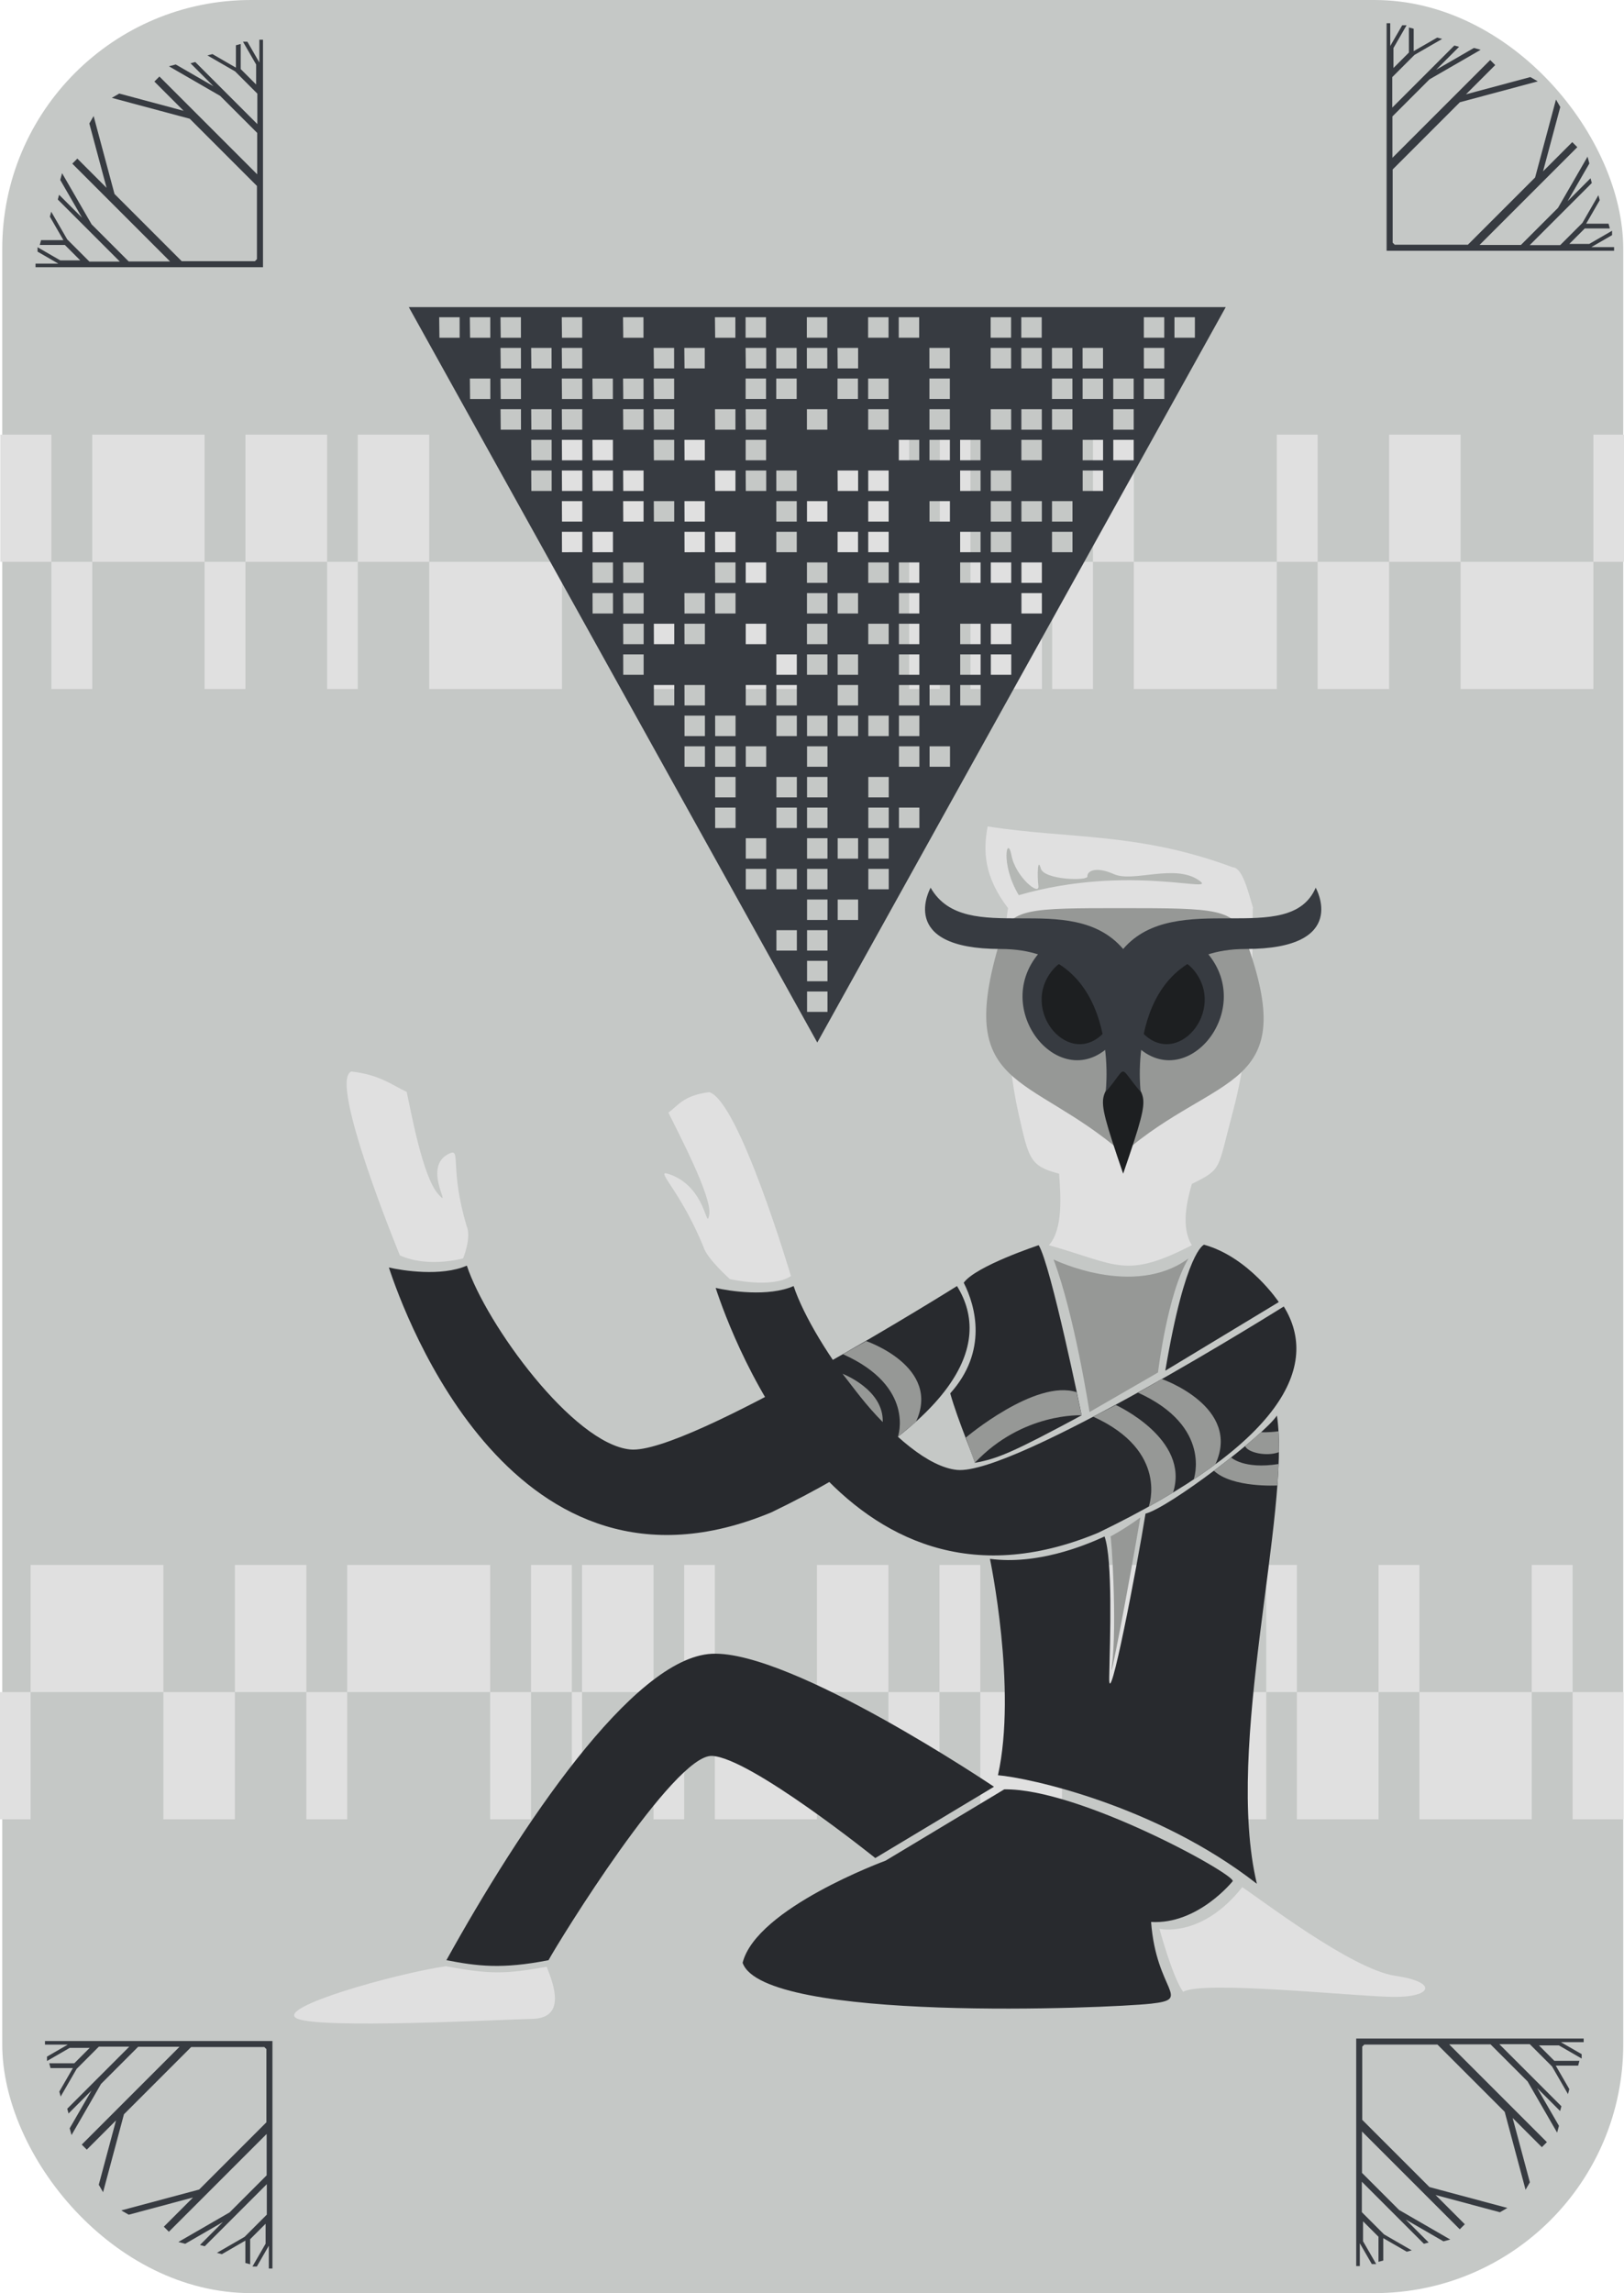 <?xml version="1.0" encoding="UTF-8" standalone="no"?>
<svg
   xmlns:dc="http://purl.org/dc/elements/1.1/"
   xmlns:cc="http://creativecommons.org/ns#"
   xmlns:rdf="http://www.w3.org/1999/02/22-rdf-syntax-ns#"
   xmlns:svg="http://www.w3.org/2000/svg"
   xmlns="http://www.w3.org/2000/svg"
   xmlns:sodipodi="http://sodipodi.sourceforge.net/DTD/sodipodi-0.dtd"
   xmlns:inkscape="http://www.inkscape.org/namespaces/inkscape"
   sodipodi:docname="owl-portrait.svg"
   inkscape:version="1.0.2 (e86c870879, 2021-01-15)"
   id="svg8"
   version="1.1"
   viewBox="0 0 210.388 297"
   height="297mm"
   width="210.388mm">
  <defs
     id="defs2">
    <inkscape:path-effect
       effect="bspline"
       id="path-effect15264"
       is_visible="true"
       lpeversion="1"
       weight="33.333"
       steps="2"
       helper_size="0"
       apply_no_weight="true"
       apply_with_weight="true"
       only_selected="false" />
    <inkscape:path-effect
       effect="bspline"
       id="path-effect15260"
       is_visible="true"
       lpeversion="1"
       weight="33.333"
       steps="2"
       helper_size="0"
       apply_no_weight="true"
       apply_with_weight="true"
       only_selected="false" />
    <inkscape:path-effect
       effect="bspline"
       id="path-effect15256"
       is_visible="true"
       lpeversion="1"
       weight="33.333"
       steps="2"
       helper_size="0"
       apply_no_weight="true"
       apply_with_weight="true"
       only_selected="false" />
    <inkscape:path-effect
       effect="bspline"
       id="path-effect15252"
       is_visible="true"
       lpeversion="1"
       weight="33.333"
       steps="2"
       helper_size="0"
       apply_no_weight="true"
       apply_with_weight="true"
       only_selected="false" />
    <inkscape:path-effect
       effect="bspline"
       id="path-effect15248"
       is_visible="true"
       lpeversion="1"
       weight="33.333"
       steps="2"
       helper_size="0"
       apply_no_weight="true"
       apply_with_weight="true"
       only_selected="false" />
    <inkscape:path-effect
       effect="bspline"
       id="path-effect15244"
       is_visible="true"
       lpeversion="1"
       weight="33.333"
       steps="2"
       helper_size="0"
       apply_no_weight="true"
       apply_with_weight="true"
       only_selected="false" />
    <inkscape:path-effect
       effect="bspline"
       id="path-effect15240"
       is_visible="true"
       lpeversion="1"
       weight="33.333"
       steps="2"
       helper_size="0"
       apply_no_weight="true"
       apply_with_weight="true"
       only_selected="false" />
    <inkscape:path-effect
       effect="bspline"
       id="path-effect15236"
       is_visible="true"
       lpeversion="1"
       weight="33.333"
       steps="2"
       helper_size="0"
       apply_no_weight="true"
       apply_with_weight="true"
       only_selected="false" />
  </defs>
  <sodipodi:namedview
     id="base"
     pagecolor="#ffffff"
     bordercolor="#666666"
     borderopacity="1.0"
     inkscape:pageopacity="0.0"
     inkscape:pageshadow="2"
     inkscape:zoom="4"
     inkscape:cx="521.68978"
     inkscape:cy="711.0957"
     inkscape:document-units="mm"
     inkscape:current-layer="g15214"
     inkscape:document-rotation="0"
     showgrid="false"
     showguides="true"
     inkscape:guide-bbox="true"
     inkscape:snap-intersection-paths="false"
     inkscape:snap-smooth-nodes="true"
     inkscape:snap-nodes="true"
     inkscape:window-width="2560"
     inkscape:window-height="1440"
     inkscape:window-x="0"
     inkscape:window-y="0"
     inkscape:window-maximized="0"
     fit-margin-top="0"
     fit-margin-left="0"
     fit-margin-right="0"
     fit-margin-bottom="0"
     inkscape:object-paths="true">
    <inkscape:grid
       type="xygrid"
       id="grid12756"
       originx="0.044"
       originy="0.09" />
  </sodipodi:namedview>
  <g
     inkscape:label="Layer 1"
     id="layer1"
     transform="translate(0.044,0.09)">
    <rect
       style="fill:#c5c8c6;fill-opacity:1;fill-rule:evenodd;stroke:none;stroke-width:0.265"
       id="rect5123"
       width="210"
       height="297"
       x="0.246"
       y="-0.09"
       ry="32.219" />
    <g
       id="g16238-9"
       style="fill:#e0e0e0"
       transform="rotate(180,103.29,138.646)">
      <rect
         style="opacity:1;fill:#e0e0e0;fill-opacity:1;fill-rule:evenodd;stroke:none;stroke-width:0.125;stroke-opacity:1"
         id="rect15940-2"
         width="17.198"
         height="16.473"
         x="0.204"
         y="188.142" />
      <rect
         style="fill:#e0e0e0;fill-opacity:1;fill-rule:evenodd;stroke:none;stroke-width:0.092;stroke-opacity:1"
         id="rect15940-3-81"
         width="9.26"
         height="16.473"
         x="17.402"
         y="204.616" />
      <rect
         style="fill:#e0e0e0;fill-opacity:1;fill-rule:evenodd;stroke:none;stroke-width:0.092;stroke-opacity:1"
         id="rect15940-3-4-8"
         width="9.26"
         height="16.473"
         x="26.663"
         y="188.142" />
      <rect
         style="fill:#e0e0e0;fill-opacity:1;fill-rule:evenodd;stroke:none;stroke-width:0.07;stroke-opacity:1"
         id="rect15940-3-8-6"
         width="5.292"
         height="16.473"
         x="35.923"
         y="204.616" />
      <rect
         style="fill:#e0e0e0;fill-opacity:1;fill-rule:evenodd;stroke:none;stroke-width:0.13;stroke-opacity:1"
         id="rect15940-3-47-5"
         width="18.521"
         height="16.473"
         x="41.215"
         y="188.142" />
      <rect
         style="fill:#e0e0e0;fill-opacity:1;fill-rule:evenodd;stroke:none;stroke-width:0.07;stroke-opacity:1"
         id="rect15940-3-9-5"
         width="5.292"
         height="16.473"
         x="59.735"
         y="204.616" />
      <rect
         style="fill:#e0e0e0;fill-opacity:1;fill-rule:evenodd;stroke:none;stroke-width:0.07;stroke-opacity:1"
         id="rect15940-3-95-5"
         width="5.292"
         height="16.473"
         x="65.027"
         y="188.142" />
      <rect
         style="fill:#e0e0e0;fill-opacity:1;fill-rule:evenodd;stroke:none;stroke-width:0.035;stroke-opacity:1"
         id="rect15940-3-6-0"
         width="1.323"
         height="16.473"
         x="70.319"
         y="204.616" />
      <rect
         style="fill:#e0e0e0;fill-opacity:1;fill-rule:evenodd;stroke:none;stroke-width:0.092;stroke-opacity:1"
         id="rect15940-3-2-0"
         width="9.26"
         height="16.473"
         x="71.642"
         y="188.142" />
      <rect
         style="fill:#e0e0e0;fill-opacity:1;fill-rule:evenodd;stroke:none;stroke-width:0.06;stroke-opacity:1"
         id="rect15940-3-5-2"
         width="3.969"
         height="16.473"
         x="80.902"
         y="204.616" />
      <rect
         style="fill:#e0e0e0;fill-opacity:1;fill-rule:evenodd;stroke:none;stroke-width:0.06;stroke-opacity:1"
         id="rect15940-3-955-9"
         width="3.969"
         height="16.473"
         x="84.871"
         y="188.142" />
      <rect
         style="fill:#e0e0e0;fill-opacity:1;fill-rule:evenodd;stroke:none;stroke-width:0.11;stroke-opacity:1"
         id="rect15940-3-479-1"
         width="13.229"
         height="16.473"
         x="88.84"
         y="204.616" />
      <rect
         style="fill:#e0e0e0;fill-opacity:1;fill-rule:evenodd;stroke:none;stroke-width:0.092;stroke-opacity:1"
         id="rect15940-3-50-7"
         width="9.26"
         height="16.473"
         x="102.069"
         y="188.142" />
      <rect
         style="fill:#e0e0e0;fill-opacity:1;fill-rule:evenodd;stroke:none;stroke-width:0.078;stroke-opacity:1"
         id="rect15940-3-0-0"
         width="6.615"
         height="16.473"
         x="111.329"
         y="204.616" />
      <rect
         style="fill:#e0e0e0;fill-opacity:1;fill-rule:evenodd;stroke:none;stroke-width:0.07;stroke-opacity:1"
         id="rect15940-3-3-1"
         width="5.292"
         height="16.473"
         x="117.944"
         y="188.142" />
      <rect
         style="fill:#e0e0e0;fill-opacity:1;fill-rule:evenodd;stroke:none;stroke-width:0.098;stroke-opacity:1"
         id="rect15940-3-3-9-21"
         width="10.583"
         height="16.473"
         x="123.235"
         y="204.616" />
      <rect
         style="fill:#e0e0e0;fill-opacity:1;fill-rule:evenodd;stroke:none;stroke-width:0.125;stroke-opacity:1"
         id="rect15940-3-3-9-5-8"
         width="17.198"
         height="16.473"
         x="133.819"
         y="188.142" />
      <rect
         style="fill:#e0e0e0;fill-opacity:1;fill-rule:evenodd;stroke:none;stroke-width:0.092;stroke-opacity:1"
         id="rect15940-3-3-9-8-0"
         width="9.26"
         height="16.473"
         x="151.017"
         y="204.616" />
      <rect
         style="fill:#e0e0e0;fill-opacity:1;fill-rule:evenodd;stroke:none;stroke-width:0.06;stroke-opacity:1"
         id="rect15940-3-3-9-2-5"
         width="3.969"
         height="16.473"
         x="160.277"
         y="188.142" />
      <rect
         style="fill:#e0e0e0;fill-opacity:1;fill-rule:evenodd;stroke:none;stroke-width:0.098;stroke-opacity:1"
         id="rect15940-3-3-9-9-8"
         width="10.583"
         height="16.473"
         x="164.246"
         y="204.616" />
      <rect
         style="fill:#e0e0e0;fill-opacity:1;fill-rule:evenodd;stroke:none;stroke-width:0.07;stroke-opacity:1"
         id="rect15940-3-3-9-6-9"
         width="5.292"
         height="16.473"
         x="174.829"
         y="188.142" />
      <rect
         style="fill:#e0e0e0;fill-opacity:1;fill-rule:evenodd;stroke:none;stroke-width:0.115;stroke-opacity:1"
         id="rect15940-3-3-9-62-1"
         width="14.552"
         height="16.473"
         x="180.121"
         y="204.616" />
      <rect
         style="fill:#e0e0e0;fill-opacity:1;fill-rule:evenodd;stroke:none;stroke-width:0.07;stroke-opacity:1"
         id="rect15940-3-3-9-90-2"
         width="5.292"
         height="16.473"
         x="194.673"
         y="188.142" />
      <rect
         style="fill:#e0e0e0;fill-opacity:1;fill-rule:evenodd;stroke:none;stroke-width:0.078;stroke-opacity:1"
         id="rect15940-3-3-9-55-0"
         width="6.615"
         height="16.473"
         x="199.965"
         y="204.616" />
      <rect
         style="fill:#e0e0e0;fill-opacity:1;fill-rule:evenodd;stroke:none;stroke-width:0.06;stroke-opacity:1"
         id="rect15940-8-4"
         width="3.969"
         height="16.473"
         x="-3.765"
         y="204.616" />
    </g>
    <path
       id="rect12772-94-2"
       style="fill:#373b41;fill-opacity:1;fill-rule:evenodd;stroke:none;stroke-width:0.132"
       d="m 104.51,128.323 h 2.646 v 2.646 h -2.646 z m 0,-3.969 h 2.646 V 127 h -2.646 z m 0,-3.969 h 2.646 v 2.646 h -2.646 z m -3.969,0 h 2.646 v 2.646 h -2.646 z m 7.938,-3.969 h 2.646 v 2.646 h -2.646 z m -3.969,0 h 2.646 v 2.646 h -2.646 z m 7.938,-3.969 h 2.646 v 2.646 h -2.646 z m -7.938,0 h 2.646 v 2.646 h -2.646 z m -3.969,0 h 2.646 v 2.646 h -2.646 z m -3.969,0 h 2.646 v 2.646 h -2.646 z m 15.875,-3.969 h 2.646 v 2.646 h -2.646 z m -3.969,0 h 2.646 v 2.646 h -2.646 z m -3.969,0 h 2.646 v 2.646 h -2.646 z m -7.937,0 h 2.646 v 2.646 h -2.646 z m 19.844,-3.969 h 2.646 v 2.646 h -2.646 z m -3.969,0 h 2.646 v 2.646 h -2.646 z m -7.938,0 h 2.646 v 2.646 h -2.646 z m -3.969,0 h 2.646 v 2.646 h -2.646 z m -7.937,0 h 2.646 v 2.646 H 92.604 Z m 19.844,-3.969 h 2.646 v 2.646 h -2.646 z m -7.938,0 h 2.646 v 2.646 h -2.646 z m -3.969,0 h 2.646 v 2.646 h -2.646 z m -7.937,0 h 2.646 v 2.646 H 92.604 Z m 27.781,-3.969 h 2.646 v 2.646 h -2.646 z m -3.969,0 h 2.646 v 2.646 h -2.646 z m -11.906,0 h 2.646 v 2.646 h -2.646 z m -7.937,0 h 2.646 v 2.646 h -2.646 z m -3.969,0 h 2.646 v 2.646 H 92.604 Z m -3.969,0 h 2.646 v 2.646 H 88.635 Z m 27.781,-3.969 h 2.646 v 2.646 h -2.646 z m -3.969,0 h 2.646 v 2.646 h -2.646 z m -3.969,0 h 2.646 v 2.646 h -2.646 z m -3.969,0 h 2.646 v 2.646 h -2.646 z m -3.969,0 h 2.646 v 2.646 h -2.646 z m -7.937,0 h 2.646 v 2.646 H 92.604 Z m -3.969,0 h 2.646 v 2.646 H 88.635 Z m 35.719,-3.969 h 2.646 v 2.646 h -2.646 z m -3.969,0 h 2.646 v 2.646 h -2.646 z m -3.969,0 h 2.646 v 2.646 h -2.646 z m -7.938,0 h 2.646 v 2.646 h -2.646 z m -7.938,0 h 2.646 v 2.646 h -2.646 z m -3.969,0 h 2.646 v 2.646 h -2.646 z m -7.937,0 h 2.646 v 2.646 H 88.635 Z m -3.969,0 h 2.646 v 2.646 H 84.667 Z m 43.656,-3.969 h 2.646 v 2.646 h -2.646 z m -3.969,0 h 2.646 v 2.646 h -2.646 z m -7.938,0 h 2.646 v 2.646 h -2.646 z m -7.938,0 h 2.646 v 2.646 h -2.646 z m -3.969,0 h 2.646 v 2.646 h -2.646 z m -3.969,0 h 2.646 v 2.646 h -2.646 z m -19.844,0 h 2.646 v 2.646 H 80.698 Z m 47.625,-3.969 h 2.646 v 2.646 h -2.646 z m -3.969,0 h 2.646 v 2.646 h -2.646 z m -7.938,0 h 2.646 v 2.646 h -2.646 z m -3.969,0 h 2.646 v 2.646 h -2.646 z m -7.938,0 h 2.646 v 2.646 h -2.646 z m -7.937,0 h 2.646 v 2.646 h -2.646 z m -7.937,0 h 2.646 v 2.646 H 88.635 Z m -3.969,0 h 2.646 v 2.646 H 84.667 Z m -3.969,0 h 2.646 v 2.646 H 80.698 Z m 51.594,-3.969 h 2.646 v 2.646 h -2.646 z m -15.875,0 h 2.646 v 2.646 h -2.646 z m -7.938,0 h 2.646 v 2.646 h -2.646 z m -3.969,0 h 2.646 v 2.646 h -2.646 z m -11.906,0 h 2.646 v 2.646 H 92.604 Z m -3.969,0 h 2.646 v 2.646 H 88.635 Z m -7.938,0 h 2.646 v 2.646 H 80.698 Z m -3.969,0 h 2.646 v 2.646 H 76.729 Z m 55.562,-3.969 h 2.646 v 2.646 h -2.646 z m -3.969,0 h 2.646 v 2.646 h -2.646 z m -3.969,0 h 2.646 v 2.646 h -2.646 z m -7.938,0 h 2.646 v 2.646 h -2.646 z m -3.969,0 h 2.646 v 2.646 h -2.646 z m -7.938,0 h 2.646 v 2.646 h -2.646 z m -7.937,0 h 2.646 v 2.646 h -2.646 z m -3.969,0 h 2.646 v 2.646 H 92.604 Z m -11.906,0 h 2.646 v 2.646 H 80.698 Z m -3.969,0 h 2.646 v 2.646 H 76.729 Z m 59.531,-3.969 h 2.646 v 2.646 h -2.646 z m -7.938,0 h 2.646 v 2.646 h -2.646 z m -3.969,0 h 2.646 v 2.646 h -2.646 z m -11.906,0 h 2.646 v 2.646 h -2.646 z m -3.969,0 h 2.646 v 2.646 h -2.646 z m -7.938,0 h 2.646 v 2.646 h -2.646 z m -7.937,0 h 2.646 v 2.646 H 92.604 Z m -3.969,0 h 2.646 v 2.646 H 88.635 Z m -11.906,0 h 2.646 v 2.646 H 76.729 Z m -3.969,0 h 2.646 v 2.646 H 72.76 Z m 63.5,-3.969 h 2.646 v 2.646 h -2.646 z m -3.969,0 h 2.646 v 2.646 h -2.646 z m -3.969,0 h 2.646 v 2.646 h -2.646 z m -7.937,0 h 2.646 v 2.646 h -2.646 z m -7.938,0 h 2.646 v 2.646 h -2.646 z m -7.938,0 h 2.646 v 2.646 h -2.646 z m -3.969,0 h 2.646 v 2.646 h -2.646 z m -11.906,0 h 2.646 v 2.646 H 88.635 Z m -3.969,0 h 2.646 v 2.646 H 84.667 Z m -3.969,0 h 2.646 v 2.646 H 80.698 Z m -7.938,0 h 2.646 v 2.646 H 72.76 Z m 67.469,-3.969 h 2.646 V 63.5 h -2.646 z m -11.906,0 h 2.646 V 63.5 h -2.646 z m -3.969,0 h 2.646 V 63.5 h -2.646 z m -11.906,0 h 2.646 V 63.5 h -2.646 z m -3.969,0 H 111.125 V 63.5 h -2.646 z m -7.938,0 h 2.646 V 63.5 h -2.646 z m -3.969,0 H 99.219 V 63.5 h -2.646 z m -3.969,0 h 2.646 V 63.5 H 92.604 Z m -11.906,0 h 2.646 V 63.5 H 80.698 Z m -3.969,0 h 2.646 V 63.5 H 76.729 Z m -3.969,0 h 2.646 V 63.5 H 72.76 Z m -3.969,0 h 2.646 V 63.5 H 68.792 Z m 75.406,-3.969 h 2.646 v 2.646 h -2.646 z m -3.969,0 h 2.646 v 2.646 h -2.646 z m -7.938,0 h 2.646 v 2.646 h -2.646 z m -7.937,0 h 2.646 v 2.646 h -2.646 z m -3.969,0 h 2.646 v 2.646 h -2.646 z m -3.969,0 h 2.646 v 2.646 h -2.646 z m -19.844,0 h 2.646 v 2.646 h -2.646 z m -7.937,0 h 2.646 V 59.531 H 88.635 Z m -3.969,0 h 2.646 V 59.531 H 84.667 Z m -7.938,0 h 2.646 V 59.531 H 76.729 Z m -3.969,0 h 2.646 V 59.531 H 72.76 Z m -3.969,0 h 2.646 V 59.531 H 68.792 Z m 75.406,-3.969 h 2.646 V 55.562 h -2.646 z m -7.938,0 h 2.646 V 55.562 h -2.646 z m -3.969,0 h 2.646 V 55.562 h -2.646 z m -3.969,0 h 2.646 V 55.562 h -2.646 z m -7.937,0 h 2.646 V 55.562 h -2.646 z m -7.938,0 h 2.646 V 55.562 h -2.646 z m -7.938,0 h 2.646 V 55.562 h -2.646 z m -7.937,0 H 99.219 V 55.562 h -2.646 z m -3.969,0 h 2.646 V 55.562 H 92.604 Z m -7.938,0 h 2.646 V 55.562 H 84.667 Z m -3.969,0 h 2.646 V 55.562 H 80.698 Z m -7.938,0 h 2.646 V 55.562 H 72.76 Z m -3.969,0 h 2.646 V 55.562 H 68.792 Z m -3.969,0 h 2.646 V 55.562 H 64.823 Z m 83.344,-3.969 h 2.646 v 2.646 h -2.646 z m -3.969,0 h 2.646 v 2.646 h -2.646 z m -3.969,0 h 2.646 v 2.646 h -2.646 z m -3.969,0 h 2.646 v 2.646 h -2.646 z m -15.875,0 h 2.646 v 2.646 h -2.646 z m -7.938,0 h 2.646 v 2.646 h -2.646 z m -3.969,0 h 2.646 v 2.646 h -2.646 z m -7.938,0 h 2.646 v 2.646 h -2.646 z m -3.969,0 h 2.646 v 2.646 h -2.646 z m -11.906,0 h 2.646 V 51.594 H 84.667 Z m -3.969,0 h 2.646 V 51.594 H 80.698 Z m -3.969,0 h 2.646 V 51.594 H 76.729 Z m -3.969,0 h 2.646 V 51.594 H 72.76 Z m -7.938,0 h 2.646 V 51.594 H 64.823 Z m -3.969,0 h 2.646 V 51.594 H 60.854 Z m 87.312,-3.969 h 2.646 V 47.625 h -2.646 z m -7.938,0 h 2.646 V 47.625 h -2.646 z m -3.969,0 h 2.646 V 47.625 h -2.646 z m -3.969,0 h 2.646 V 47.625 h -2.646 z m -3.969,0 h 2.646 V 47.625 h -2.646 z m -7.937,0 h 2.646 V 47.625 h -2.646 z m -11.906,0 H 111.125 V 47.625 h -2.646 z m -3.969,0 h 2.646 V 47.625 h -2.646 z m -3.969,0 h 2.646 V 47.625 h -2.646 z m -3.969,0 H 99.219 V 47.625 h -2.646 z m -7.937,0 h 2.646 V 47.625 H 88.635 Z m -3.969,0 h 2.646 V 47.625 H 84.667 Z m -11.906,0 h 2.646 V 47.625 H 72.76 Z m -3.969,0 h 2.646 V 47.625 H 68.792 Z m -3.969,0 h 2.646 V 47.625 H 64.823 Z m 87.312,-3.969 h 2.646 v 2.646 h -2.646 z m -3.969,0 h 2.646 v 2.646 h -2.646 z m -15.875,0 h 2.646 v 2.646 h -2.646 z m -3.969,0 h 2.646 v 2.646 h -2.646 z m -11.906,0 h 2.646 v 2.646 h -2.646 z m -3.969,0 h 2.646 v 2.646 h -2.646 z m -7.938,0 h 2.646 v 2.646 h -2.646 z m -7.937,0 h 2.646 v 2.646 h -2.646 z m -3.969,0 h 2.646 V 43.656 H 92.604 Z m -11.906,0 h 2.646 V 43.656 H 80.698 Z m -7.938,0 h 2.646 V 43.656 H 72.76 Z m -7.938,0 h 2.646 V 43.656 H 64.823 Z m -3.969,0 h 2.646 V 43.656 H 60.854 Z m -3.969,0 h 2.646 V 43.656 H 56.885 Z M 52.917,39.687 H 158.75 L 105.833,134.938 Z" />
    <g
       id="g16238"
       style="fill:#e0e0e0"
       transform="translate(3.72,14.453)">
      <rect
         style="opacity:1;fill:#e0e0e0;fill-opacity:1;fill-rule:evenodd;stroke:none;stroke-width:0.125;stroke-opacity:1"
         id="rect15940"
         width="17.198"
         height="16.473"
         x="0.204"
         y="188.142" />
      <rect
         style="fill:#e0e0e0;fill-opacity:1;fill-rule:evenodd;stroke:none;stroke-width:0.092;stroke-opacity:1"
         id="rect15940-3"
         width="9.26"
         height="16.473"
         x="17.402"
         y="204.616" />
      <rect
         style="fill:#e0e0e0;fill-opacity:1;fill-rule:evenodd;stroke:none;stroke-width:0.092;stroke-opacity:1"
         id="rect15940-3-4"
         width="9.26"
         height="16.473"
         x="26.663"
         y="188.142" />
      <rect
         style="fill:#e0e0e0;fill-opacity:1;fill-rule:evenodd;stroke:none;stroke-width:0.07;stroke-opacity:1"
         id="rect15940-3-8"
         width="5.292"
         height="16.473"
         x="35.923"
         y="204.616" />
      <rect
         style="fill:#e0e0e0;fill-opacity:1;fill-rule:evenodd;stroke:none;stroke-width:0.13;stroke-opacity:1"
         id="rect15940-3-47"
         width="18.521"
         height="16.473"
         x="41.215"
         y="188.142" />
      <rect
         style="fill:#e0e0e0;fill-opacity:1;fill-rule:evenodd;stroke:none;stroke-width:0.07;stroke-opacity:1"
         id="rect15940-3-9"
         width="5.292"
         height="16.473"
         x="59.735"
         y="204.616" />
      <rect
         style="fill:#e0e0e0;fill-opacity:1;fill-rule:evenodd;stroke:none;stroke-width:0.07;stroke-opacity:1"
         id="rect15940-3-95"
         width="5.292"
         height="16.473"
         x="65.027"
         y="188.142" />
      <rect
         style="fill:#e0e0e0;fill-opacity:1;fill-rule:evenodd;stroke:none;stroke-width:0.035;stroke-opacity:1"
         id="rect15940-3-6"
         width="1.323"
         height="16.473"
         x="70.319"
         y="204.616" />
      <rect
         style="fill:#e0e0e0;fill-opacity:1;fill-rule:evenodd;stroke:none;stroke-width:0.092;stroke-opacity:1"
         id="rect15940-3-2"
         width="9.26"
         height="16.473"
         x="71.642"
         y="188.142" />
      <rect
         style="fill:#e0e0e0;fill-opacity:1;fill-rule:evenodd;stroke:none;stroke-width:0.06;stroke-opacity:1"
         id="rect15940-3-5"
         width="3.969"
         height="16.473"
         x="80.902"
         y="204.616" />
      <rect
         style="fill:#e0e0e0;fill-opacity:1;fill-rule:evenodd;stroke:none;stroke-width:0.06;stroke-opacity:1"
         id="rect15940-3-955"
         width="3.969"
         height="16.473"
         x="84.871"
         y="188.142" />
      <rect
         style="fill:#e0e0e0;fill-opacity:1;fill-rule:evenodd;stroke:none;stroke-width:0.11;stroke-opacity:1"
         id="rect15940-3-479"
         width="13.229"
         height="16.473"
         x="88.84"
         y="204.616" />
      <rect
         style="fill:#e0e0e0;fill-opacity:1;fill-rule:evenodd;stroke:none;stroke-width:0.092;stroke-opacity:1"
         id="rect15940-3-50"
         width="9.26"
         height="16.473"
         x="102.069"
         y="188.142" />
      <rect
         style="fill:#e0e0e0;fill-opacity:1;fill-rule:evenodd;stroke:none;stroke-width:0.078;stroke-opacity:1"
         id="rect15940-3-0"
         width="6.615"
         height="16.473"
         x="111.329"
         y="204.616" />
      <rect
         style="fill:#e0e0e0;fill-opacity:1;fill-rule:evenodd;stroke:none;stroke-width:0.07;stroke-opacity:1"
         id="rect15940-3-3"
         width="5.292"
         height="16.473"
         x="117.944"
         y="188.142" />
      <rect
         style="fill:#e0e0e0;fill-opacity:1;fill-rule:evenodd;stroke:none;stroke-width:0.098;stroke-opacity:1"
         id="rect15940-3-3-9"
         width="10.583"
         height="16.473"
         x="123.235"
         y="204.616" />
      <rect
         style="fill:#e0e0e0;fill-opacity:1;fill-rule:evenodd;stroke:none;stroke-width:0.125;stroke-opacity:1"
         id="rect15940-3-3-9-5"
         width="17.198"
         height="16.473"
         x="133.819"
         y="188.142" />
      <rect
         style="fill:#e0e0e0;fill-opacity:1;fill-rule:evenodd;stroke:none;stroke-width:0.092;stroke-opacity:1"
         id="rect15940-3-3-9-8"
         width="9.26"
         height="16.473"
         x="151.017"
         y="204.616" />
      <rect
         style="fill:#e0e0e0;fill-opacity:1;fill-rule:evenodd;stroke:none;stroke-width:0.06;stroke-opacity:1"
         id="rect15940-3-3-9-2"
         width="3.969"
         height="16.473"
         x="160.277"
         y="188.142" />
      <rect
         style="fill:#e0e0e0;fill-opacity:1;fill-rule:evenodd;stroke:none;stroke-width:0.098;stroke-opacity:1"
         id="rect15940-3-3-9-9"
         width="10.583"
         height="16.473"
         x="164.246"
         y="204.616" />
      <rect
         style="fill:#e0e0e0;fill-opacity:1;fill-rule:evenodd;stroke:none;stroke-width:0.07;stroke-opacity:1"
         id="rect15940-3-3-9-6"
         width="5.292"
         height="16.473"
         x="174.829"
         y="188.142" />
      <rect
         style="fill:#e0e0e0;fill-opacity:1;fill-rule:evenodd;stroke:none;stroke-width:0.115;stroke-opacity:1"
         id="rect15940-3-3-9-62"
         width="14.552"
         height="16.473"
         x="180.121"
         y="204.616" />
      <rect
         style="fill:#e0e0e0;fill-opacity:1;fill-rule:evenodd;stroke:none;stroke-width:0.07;stroke-opacity:1"
         id="rect15940-3-3-9-90"
         width="5.292"
         height="16.473"
         x="194.673"
         y="188.142" />
      <rect
         style="fill:#e0e0e0;fill-opacity:1;fill-rule:evenodd;stroke:none;stroke-width:0.078;stroke-opacity:1"
         id="rect15940-3-3-9-55"
         width="6.615"
         height="16.473"
         x="199.965"
         y="204.616" />
      <rect
         style="fill:#e0e0e0;fill-opacity:1;fill-rule:evenodd;stroke:none;stroke-width:0.06;stroke-opacity:1"
         id="rect15940-8"
         width="3.969"
         height="16.473"
         x="-3.765"
         y="204.616" />
    </g>
    <g
       id="g15214"
       transform="translate(3.765,-6.178)">
      <path
         style="fill:#e0e0e0;fill-opacity:1;stroke:none;stroke-width:0.265px;stroke-linecap:butt;stroke-linejoin:miter;stroke-opacity:1"
         d="m 132.075,167.363 c 1.869,-2.07 1.521,-6.505 1.323,-9.26 -3.846,-1 -3.926,-1.942 -5.292,-7.938 -1.458,-6.401 -2.453,-19.611 -1.323,-26.458 -3.151,-4.115 -3.229,-7.435 -2.646,-10.583 10.517,1.653 19.49,0.727 31.75,5.292 1.212,0.049 1.908,2.779 2.646,5.292 -0.273,-0.531 0.699,14.056 -2.646,26.458 -2.02,7.49 -1.284,7.264 -5.292,9.26 -0.56,1.954 -1.505,5.519 0,7.938 -8.627,4.424 -9.592,2.517 -18.521,0 z"
         id="path15114"
         sodipodi:nodetypes="ccsccccsccc" />
      <g
         id="g15086"
         transform="matrix(0.857,0,0,1,32.857,-29.751)"
         inkscape:label="mask">
        <path
           style="fill:#969896;fill-opacity:1;stroke:none;stroke-width:0.274px;stroke-linecap:butt;stroke-linejoin:miter;stroke-opacity:1"
           d="m 126.98,153.458 c 14.231,1e-5 16.829,0.085 18.501,3.969 8.539,19.844 -4.269,17.198 -18.501,27.781 -14.231,-10.583 -25.617,-7.938 -18.501,-27.781 1.423,-3.969 4.269,-3.969 18.501,-3.969 z"
           id="path15031"
           sodipodi:nodetypes="cscsc" />
        <path
           style="fill:#1d1f21;fill-opacity:1;stroke:none;stroke-width:0.265px;stroke-linecap:butt;stroke-linejoin:miter;stroke-opacity:1"
           d="m 127,171.979 c -2.646,7.938 -5.292,2.646 0,15.875 5.292,-13.229 2.646,-7.938 0,-15.875 z"
           id="path15000"
           sodipodi:nodetypes="ccc" />
        <path
           style="fill:#373b41;fill-opacity:1;stroke:none;stroke-width:0.304px;stroke-linecap:butt;stroke-linejoin:miter;stroke-opacity:1"
           d="m 114.289,159.268 c -7.592,7.592 3.796,18.981 11.388,11.388 4.295,-4.295 -4.946,-17.83 -11.388,-11.388 z"
           id="path15000-4-0"
           sodipodi:nodetypes="sss" />
        <path
           style="fill:#373b41;fill-opacity:1;stroke:none;stroke-width:0.304px;stroke-linecap:butt;stroke-linejoin:miter;stroke-opacity:1"
           d="m 139.711,159.268 c 7.592,7.592 -3.796,18.981 -11.388,11.388 -4.295,-4.295 4.946,-17.83 11.388,-11.388 z"
           id="path15000-4-4-4"
           sodipodi:nodetypes="sss" />
        <path
           style="fill:#1d1f21;fill-opacity:1;stroke:none;stroke-width:0.212px;stroke-linecap:butt;stroke-linejoin:miter;stroke-opacity:1"
           d="m 116.417,161.396 c -5.292,5.292 2.646,13.229 7.938,7.938 2.993,-2.993 -3.447,-12.428 -7.938,-7.938 z"
           id="path15000-4"
           sodipodi:nodetypes="sss" />
        <path
           style="fill:#1d1f21;fill-opacity:1;stroke:none;stroke-width:0.212px;stroke-linecap:butt;stroke-linejoin:miter;stroke-opacity:1"
           d="m 137.583,161.396 c 5.292,5.292 -2.646,13.229 -7.938,7.938 -2.993,-2.993 3.447,-12.428 7.938,-7.938 z"
           id="path15000-4-4"
           sodipodi:nodetypes="sss" />
        <path
           style="fill:#373b41;fill-opacity:1;stroke:none;stroke-width:0.265px;stroke-linecap:butt;stroke-linejoin:miter;stroke-opacity:1"
           d="m 124.354,177.271 c 3.488,-3.457 1.722,-3.598 5.292,0 0,0 -2.657,-18.521 15.875,-18.521 15.875,0 10.583,-7.938 10.583,-7.938 -3.969,7.938 -21.167,0 -29.104,7.938 -7.938,-7.938 -23.812,0 -29.104,-7.938 0,0 -5.292,7.938 10.583,7.938 18.532,0 15.875,18.521 15.875,18.521 z"
           id="path15033"
           sodipodi:nodetypes="ccscccsc" />
      </g>
      <path
         style="opacity:1;fill:#b4b7b4;fill-opacity:1;stroke:none;stroke-width:0.265px;stroke-linecap:butt;stroke-linejoin:miter;stroke-opacity:1"
         d="m 128.171,122.028 c -2.464,-4.114 -1.459,-7.918 -0.946,-5.16 0.513,2.758 3.662,5.361 3.49,3.959 -0.171,-1.402 -0.091,-3.763 0.305,-2.266 0.396,1.497 6.104,1.652 6.045,1.038 -0.059,-0.614 0.935,-1.393 3.453,-0.287 2.518,1.106 7.86,-1.407 11.017,0.81 2.614,1.836 -9.023,-2.23 -23.364,1.907 z"
         id="path15118"
         sodipodi:nodetypes="cssssssc" />
      <path
         style="fill:#282a2e;fill-opacity:1;stroke:none;stroke-width:0.265px;stroke-linecap:butt;stroke-linejoin:miter;stroke-opacity:1"
         d="m 162.503,175.301 c 0,0 -34.924,21.906 -42.333,21.167 -7.409,-0.739 -18.656,-16.227 -21.167,-23.813 -3.281,1.443 -8.384,0.645 -10.1,0.24 2.041,6.204 16.26,45.576 49.558,31.713 23.871,-11.533 28.791,-21.637 24.042,-29.307 z"
         id="path15123"
         sodipodi:nodetypes="cscccc" />
      <path
         style="fill:#e0e0e0;fill-opacity:1;stroke:none;stroke-width:0.265px;stroke-linecap:butt;stroke-linejoin:miter;stroke-opacity:1"
         d="m 98.655,171.355 c 0,0 -6.707,-22.661 -10.583,-23.812 -3.408,0.425 -4.053,1.784 -5.292,2.646 1.139,2.348 5.714,10.952 5.292,13.229 -0.422,2.277 -0.294,-3.665 -5.292,-5.292 -1.833,-0.597 1.499,2.037 4.54,9.438 0.402,1.49 3.42,4.186 3.42,4.186 0,0 5.457,1.273 7.915,-0.394 z"
         id="path15125"
         sodipodi:nodetypes="cccssccc" />
      <g
         id="g15176"
         style="fill:#282a2e"
         transform="translate(9.044,-15.199)">
        <path
           style="fill:#282a2e;fill-opacity:1;stroke:none;stroke-width:0.265px;stroke-linecap:butt;stroke-linejoin:miter;stroke-opacity:1"
           d="m 121.708,182.562 c 0,0 -8.141,2.685 -9.711,4.861 1.56,3.062 3.126,8.901 -1.748,14.328 0.985,3.545 3.268,8.791 3.18,8.998 2.982,-0.531 4.968,-1.381 13.844,-6.154 0,0 -3.981,-19.461 -5.565,-22.034 z"
           id="path15127"
           sodipodi:nodetypes="cccccc" />
        <path
           style="fill:#282a2e;fill-opacity:1;stroke:none;stroke-width:0.265px;stroke-linecap:butt;stroke-linejoin:miter;stroke-opacity:1"
           d="m 143.131,182.499 c 0,0 -2.396,0.741 -5.019,16.318 l 14.701,-8.89 c 0,0 -3.87,-5.816 -9.682,-7.428 z"
           id="path15129"
           sodipodi:nodetypes="ccccc" />
        <path
           style="fill:#282a2e;fill-opacity:1;stroke:none;stroke-width:0.265px;stroke-linecap:butt;stroke-linejoin:miter;stroke-opacity:1"
           d="m 115.395,223.185 c 0,0 3.532,16.822 1.036,28.027 3.862,0.315 20.435,3.832 33.543,14.061 -4.252,-17.811 4.457,-48.177 2.598,-60.646 -1.717,2.566 -13.889,11.879 -17.026,12.706 -1.066,6.706 -4.808,26.219 -4.699,21.177 0.11,-5.042 0.464,-15.182 -0.606,-18.223 -2.642,1.216 -8.755,3.703 -14.846,2.899 z"
           id="path15131"
           sodipodi:nodetypes="cccccscc" />
      </g>
      <path
         style="fill:#282a2e;fill-opacity:1;stroke:none;stroke-width:0.265px;stroke-linecap:butt;stroke-linejoin:miter;stroke-opacity:1"
         d="m 120.169,172.655 c 0,0 -34.924,21.906 -42.333,21.167 -7.409,-0.739 -18.656,-16.227 -21.167,-23.813 -3.281,1.443 -8.384,0.645 -10.1,0.24 2.041,6.204 16.26,45.576 49.558,31.713 C 119.998,190.429 124.918,180.325 120.169,172.655 Z"
         id="path15123-5"
         sodipodi:nodetypes="cscccc" />
      <path
         style="fill:#e0e0e0;fill-opacity:1;stroke:none;stroke-width:0.265px;stroke-linecap:butt;stroke-linejoin:miter;stroke-opacity:1"
         d="m 47.994,168.678 c 0,0 -9.341,-22.661 -6.28,-23.812 3.709,0.425 5.317,1.784 7.165,2.646 0.524,2.348 2.043,10.952 4.077,13.229 2.034,2.277 -2.302,-3.665 1.544,-5.292 1.411,-0.597 -0.057,2.037 2.144,9.438 0.653,1.49 -0.456,4.186 -0.456,4.186 0,0 -4.556,1.273 -8.194,-0.394 z"
         id="path15125-4"
         sodipodi:nodetypes="cccssccc" />
      <path
         style="fill:#282a2e;fill-opacity:1;stroke:none;stroke-width:0.265px;stroke-linecap:butt;stroke-linejoin:miter;stroke-opacity:1"
         d="m 124.962,237.503 c 0,0 -26.275,-17.707 -36.543,-17.223 -10.269,0.484 -24.924,22.6 -34.396,39.687 3.976,0.767 7.182,1.19 13.229,0 1.353,-2.49 16.239,-26.647 21.167,-26.458 4.928,0.189 21.167,13.229 21.167,13.229 z"
         id="path15178" />
      <path
         style="fill:#282a2e;fill-opacity:1;stroke:none;stroke-width:0.265px;stroke-linecap:butt;stroke-linejoin:miter;stroke-opacity:1"
         d="m 126.293,237.841 -15.376,9.236 c 0,0 -16.737,6.126 -18.521,13.229 2.702,7.776 47.497,5.894 52.917,5.292 5.419,-0.603 0.674,-1.547 0,-10.583 6.077,0.363 10.583,-5.292 10.583,-5.292 0.109,-0.998 -19.986,-12.047 -29.603,-11.881 z"
         id="path15180"
         sodipodi:nodetypes="cccsccc" />
      <path
         style="fill:#969896;fill-opacity:1;stroke:none;stroke-width:0.265px;stroke-linecap:butt;stroke-linejoin:miter;stroke-opacity:1"
         d="m 132.676,169.209 c 0,0 10.368,5.1 17.492,-0.135 -2.729,4.45 -3.96,14.777 -3.96,14.777 l -8.873,5.123 c 0,0 -1.935,-12.583 -4.66,-19.765 z"
         id="path15182" />
      <path
         style="fill:#969896;fill-opacity:1;stroke:none;stroke-width:0.195px;stroke-linecap:butt;stroke-linejoin:miter;stroke-opacity:1"
         d="m 140.034,205.098 c 0.118,-0.74 0.907,11.489 0.202,16.757 -0.453,3.39 2.086,-9.803 3.685,-19.233 -2.031,1.502 -3.887,2.476 -3.887,2.476 z"
         id="path15184"
         sodipodi:nodetypes="cscc" />
      <path
         style="fill:#e0e0e0;fill-opacity:1;stroke:none;stroke-width:0.265px;stroke-linecap:butt;stroke-linejoin:miter;stroke-opacity:1"
         d="m 146.4,255.902 c 0,0 5.462,1.268 10.719,-5.387 2.309,1.477 14.174,10.645 19.813,11.471 5.639,0.827 4.8,2.79 -0.234,2.735 -5.035,-0.055 -24.791,-2.175 -27.236,-0.65 -1.417,-2.021 -3.062,-8.17 -3.062,-8.17 z"
         id="path15186" />
      <path
         style="fill:#e0e0e0;fill-opacity:1;stroke:none;stroke-width:0.356px;stroke-linecap:butt;stroke-linejoin:miter;stroke-opacity:1"
         d="m 67.011,260.818 c 0.938,2.314 2.526,6.643 -1.838,6.748 -4.364,0.104 -27.727,1.346 -30.54,-0.063 -2.813,-1.409 12.715,-5.781 19.327,-6.755 5.766,1.094 7.85,1.002 13.051,0.07 z"
         id="path15188"
         sodipodi:nodetypes="csscc" />
      <path
         style="fill:#969896;fill-opacity:1;stroke:none;stroke-width:0.32px;stroke-linecap:butt;stroke-linejoin:miter;stroke-opacity:1"
         d="m 108.408,179.785 c 0,0 9.792,3.322 6.427,10.487 l -2.319,1.904 c 0,0 2.307,-6.482 -7.12,-10.695 z"
         id="path1149"
         sodipodi:nodetypes="ccccc" />
      <path
         style="fill:#969896;fill-opacity:1;stroke:none;stroke-width:0.331px;stroke-linecap:butt;stroke-linejoin:miter;stroke-opacity:1"
         d="m 146.714,184.698 c 0,0 10.373,3.604 6.92,11.058 -1.005,0.732 -1.924,1.365 -2.799,1.946 0,0 2.461,-6.856 -7.211,-11.24 z"
         id="path1149-7"
         sodipodi:nodetypes="ccccc" />
      <path
         style="fill:#969896;fill-opacity:1;stroke:none;stroke-width:0.337px;stroke-linecap:butt;stroke-linejoin:miter;stroke-opacity:1"
         d="m 140.745,188.063 c 0,0 9.644,4.375 7.414,11.346 -1.271,0.752 -2.185,1.265 -3.15,1.812 0,0 2.669,-7.179 -7.191,-11.647 z"
         id="path1149-7-5"
         sodipodi:nodetypes="ccccc" />
      <path
         style="fill:#969896;fill-opacity:1;stroke:none;stroke-width:0.265px;stroke-linecap:butt;stroke-linejoin:miter;stroke-opacity:1"
         d="m 105.342,184.016 c 0,0 5.354,2.033 5.204,6.254 -2.217,-2.242 -3.611,-4.215 -5.204,-6.254 z"
         id="path1191"
         sodipodi:nodetypes="ccc" />
      <path
         style="fill:#969896;fill-opacity:1;stroke:none;stroke-width:0.265px;stroke-linecap:butt;stroke-linejoin:miter;stroke-opacity:1"
         d="m 121.317,192.276 c 0,0 9.006,-7.617 14.347,-5.875 l 0.654,2.996 c 0,0 -7.636,-0.418 -13.844,6.154 0.002,-0.017 -1.157,-3.275 -1.157,-3.275 z"
         id="path1193"
         sodipodi:nodetypes="ccccc" />
      <path
         style="fill:#969896;fill-opacity:1;stroke:none;stroke-width:0.265px;stroke-linecap:butt;stroke-linejoin:miter;stroke-opacity:1"
         d="m 155.679,194.854 c 0,0 1.646,1.574 6.159,0.848 0.02,-0.109 -0.135,2.651 -0.161,2.778 0,0 -5.831,0.342 -8.227,-1.908 0.65,-0.472 2.249,-1.74 2.229,-1.718 z"
         id="path1195"
         sodipodi:nodetypes="ccccc" />
      <path
         style="fill:#969896;fill-opacity:1;stroke:none;stroke-width:0.265px;stroke-linecap:butt;stroke-linejoin:miter;stroke-opacity:1"
         d="m 157.495,193.38 2.071,-1.798 c 0,0 0.868,0.064 2.255,-0.118 0.047,0.717 0.056,2.704 0.056,2.704 -1.616,0.607 -4.059,0.05 -4.382,-0.788 z"
         id="path1197"
         sodipodi:nodetypes="ccccc" />
    </g>
    <path
       id="path15868-8"
       style="fill:#373b41;fill-opacity:1;stroke:none;stroke-width:0.25px;stroke-linecap:butt;stroke-linejoin:miter;stroke-opacity:1"
       d="m 180.374,31.339 v -9.479 l 8.708,-8.708 10.093,-2.704 -0.965,-0.557 -8.336,2.234 3.788,-3.788 -0.654,-0.654 -12.666,12.666 v -5.359 l 4.802,-4.802 6.632,-3.829 -0.88,-0.236 -4.893,2.825 2.976,-2.976 -0.617,-0.165 -8.04,8.04 V 9.899 l 2.878,-2.878 3.586,-2.07 -0.646,-0.173 -3.041,1.756 V 3.635 l -0.621,-0.166 V 6.717 l -2,2 V 6.129 l 1.703,-2.95 h -0.568 l -1.553,2.69 V 2.918 h -0.469 V 32.387 l 0.915,-0.915 -0.915,0.915 h 29.468 v -0.469 h -2.951 l 2.69,-1.553 v -0.568 l -2.95,1.703 h -2.587 l 2,-2 h 3.248 l -0.166,-0.621 h -2.899 l 1.756,-3.041 -0.173,-0.646 -2.07,3.586 -2.878,2.878 h -3.946 l 8.04,-8.04 -0.165,-0.617 -2.976,2.976 2.825,-4.893 -0.236,-0.88 -3.829,6.632 -4.802,4.802 h -5.359 l 12.666,-12.666 -0.654,-0.654 -3.788,3.788 2.234,-8.336 -0.557,-0.965 -2.704,10.093 -8.708,8.708 h -9.479"
       sodipodi:nodetypes="ccccccccccccccccccccccccccccccccccccccccccccccccccccccccccccccccccc" />
    <path
       id="path15868-8-3"
       style="fill:#373b41;fill-opacity:1;stroke:none;stroke-width:0.25px;stroke-linecap:butt;stroke-linejoin:miter;stroke-opacity:1"
       d="m 33.243,33.475 v -9.479 l -8.708,-8.708 -10.093,-2.704 0.965,-0.557 8.336,2.234 -3.788,-3.788 0.654,-0.654 12.666,12.666 v -5.359 l -4.802,-4.802 -6.632,-3.829 0.88,-0.236 4.893,2.825 -2.976,-2.976 0.617,-0.165 8.04,8.04 v -3.946 l -2.878,-2.878 -3.586,-2.07 0.646,-0.173 3.041,1.756 v -2.899 l 0.621,-0.166 v 3.248 l 2,2 V 8.265 l -1.703,-2.95 h 0.568 l 1.553,2.69 v -2.951 h 0.469 V 34.522 l -0.915,-0.915 0.915,0.915 H 4.558 v -0.469 h 2.951 l -2.69,-1.553 v -0.568 l 2.95,1.703 H 10.356 L 8.357,31.636 h -3.248 l 0.166,-0.621 h 2.899 l -1.756,-3.041 0.173,-0.646 2.07,3.586 2.878,2.878 h 3.946 l -8.04,-8.04 0.165,-0.617 2.976,2.976 -2.825,-4.893 0.236,-0.88 3.829,6.632 4.802,4.802 h 5.359 L 9.321,21.106 l 0.654,-0.654 3.788,3.788 -2.234,-8.336 0.557,-0.965 2.704,10.093 8.708,8.708 h 9.479"
       sodipodi:nodetypes="ccccccccccccccccccccccccccccccccccccccccccccccccccccccccccccccccccc" />
    <path
       id="path15868-8-3-0"
       style="fill:#373b41;fill-opacity:1;stroke:none;stroke-width:0.25px;stroke-linecap:butt;stroke-linejoin:miter;stroke-opacity:1"
       d="m 34.468,265.306 v 9.479 l -8.708,8.708 -10.093,2.704 0.965,0.557 8.336,-2.234 -3.788,3.788 0.654,0.654 12.666,-12.666 v 5.359 l -4.802,4.802 -6.632,3.829 0.88,0.236 4.893,-2.825 -2.976,2.976 0.617,0.165 8.04,-8.04 v 3.946 l -2.878,2.878 -3.586,2.07 0.646,0.173 3.041,-1.756 v 2.899 l 0.621,0.166 v -3.248 l 2,-2 v 2.587 l -1.703,2.95 h 0.568 l 1.553,-2.69 v 2.951 h 0.469 v -29.468 l -0.915,0.915 0.915,-0.915 h -29.468 v 0.469 h 2.951 l -2.69,1.553 v 0.568 l 2.95,-1.703 h 2.587 l -2,2 h -3.248 l 0.166,0.621 h 2.899 l -1.756,3.041 0.173,0.646 2.07,-3.586 2.878,-2.878 h 3.946 l -8.04,8.04 0.165,0.617 2.976,-2.976 -2.825,4.893 0.236,0.88 3.829,-6.632 4.802,-4.802 h 5.359 l -12.666,12.666 0.654,0.654 3.788,-3.788 -2.234,8.336 0.557,0.965 2.704,-10.093 8.708,-8.708 h 9.479"
       sodipodi:nodetypes="ccccccccccccccccccccccccccccccccccccccccccccccccccccccccccccccccccc" />
    <path
       id="path15868-8-3-02"
       style="fill:#373b41;fill-opacity:1;stroke:none;stroke-width:0.25px;stroke-linecap:butt;stroke-linejoin:miter;stroke-opacity:1"
       d="m 176.433,264.987 v 9.479 l 8.708,8.708 10.093,2.704 -0.965,0.557 -8.336,-2.234 3.788,3.788 -0.654,0.654 -12.666,-12.666 v 5.359 l 4.802,4.802 6.632,3.829 -0.88,0.236 -4.893,-2.825 2.976,2.976 -0.617,0.165 -8.04,-8.04 v 3.946 l 2.878,2.878 3.586,2.07 -0.646,0.173 -3.041,-1.756 v 2.899 l -0.621,0.166 v -3.248 l -2,-2 v 2.587 l 1.703,2.95 h -0.568 l -1.553,-2.69 v 2.951 h -0.469 v -29.468 l 0.915,0.915 -0.915,-0.915 h 29.468 v 0.469 h -2.951 l 2.69,1.553 v 0.568 l -2.95,-1.703 h -2.587 l 2,2 h 3.248 l -0.166,0.621 h -2.899 l 1.756,3.041 -0.173,0.646 -2.07,-3.586 -2.878,-2.878 h -3.946 l 8.04,8.04 -0.165,0.617 -2.976,-2.976 2.825,4.893 -0.236,0.88 -3.829,-6.632 -4.802,-4.802 h -5.359 l 12.666,12.666 -0.654,0.654 -3.788,-3.788 2.234,8.336 -0.557,0.965 -2.704,-10.093 -8.708,-8.708 h -9.479"
       sodipodi:nodetypes="ccccccccccccccccccccccccccccccccccccccccccccccccccccccccccccccccccc" />
  </g>
</svg>
